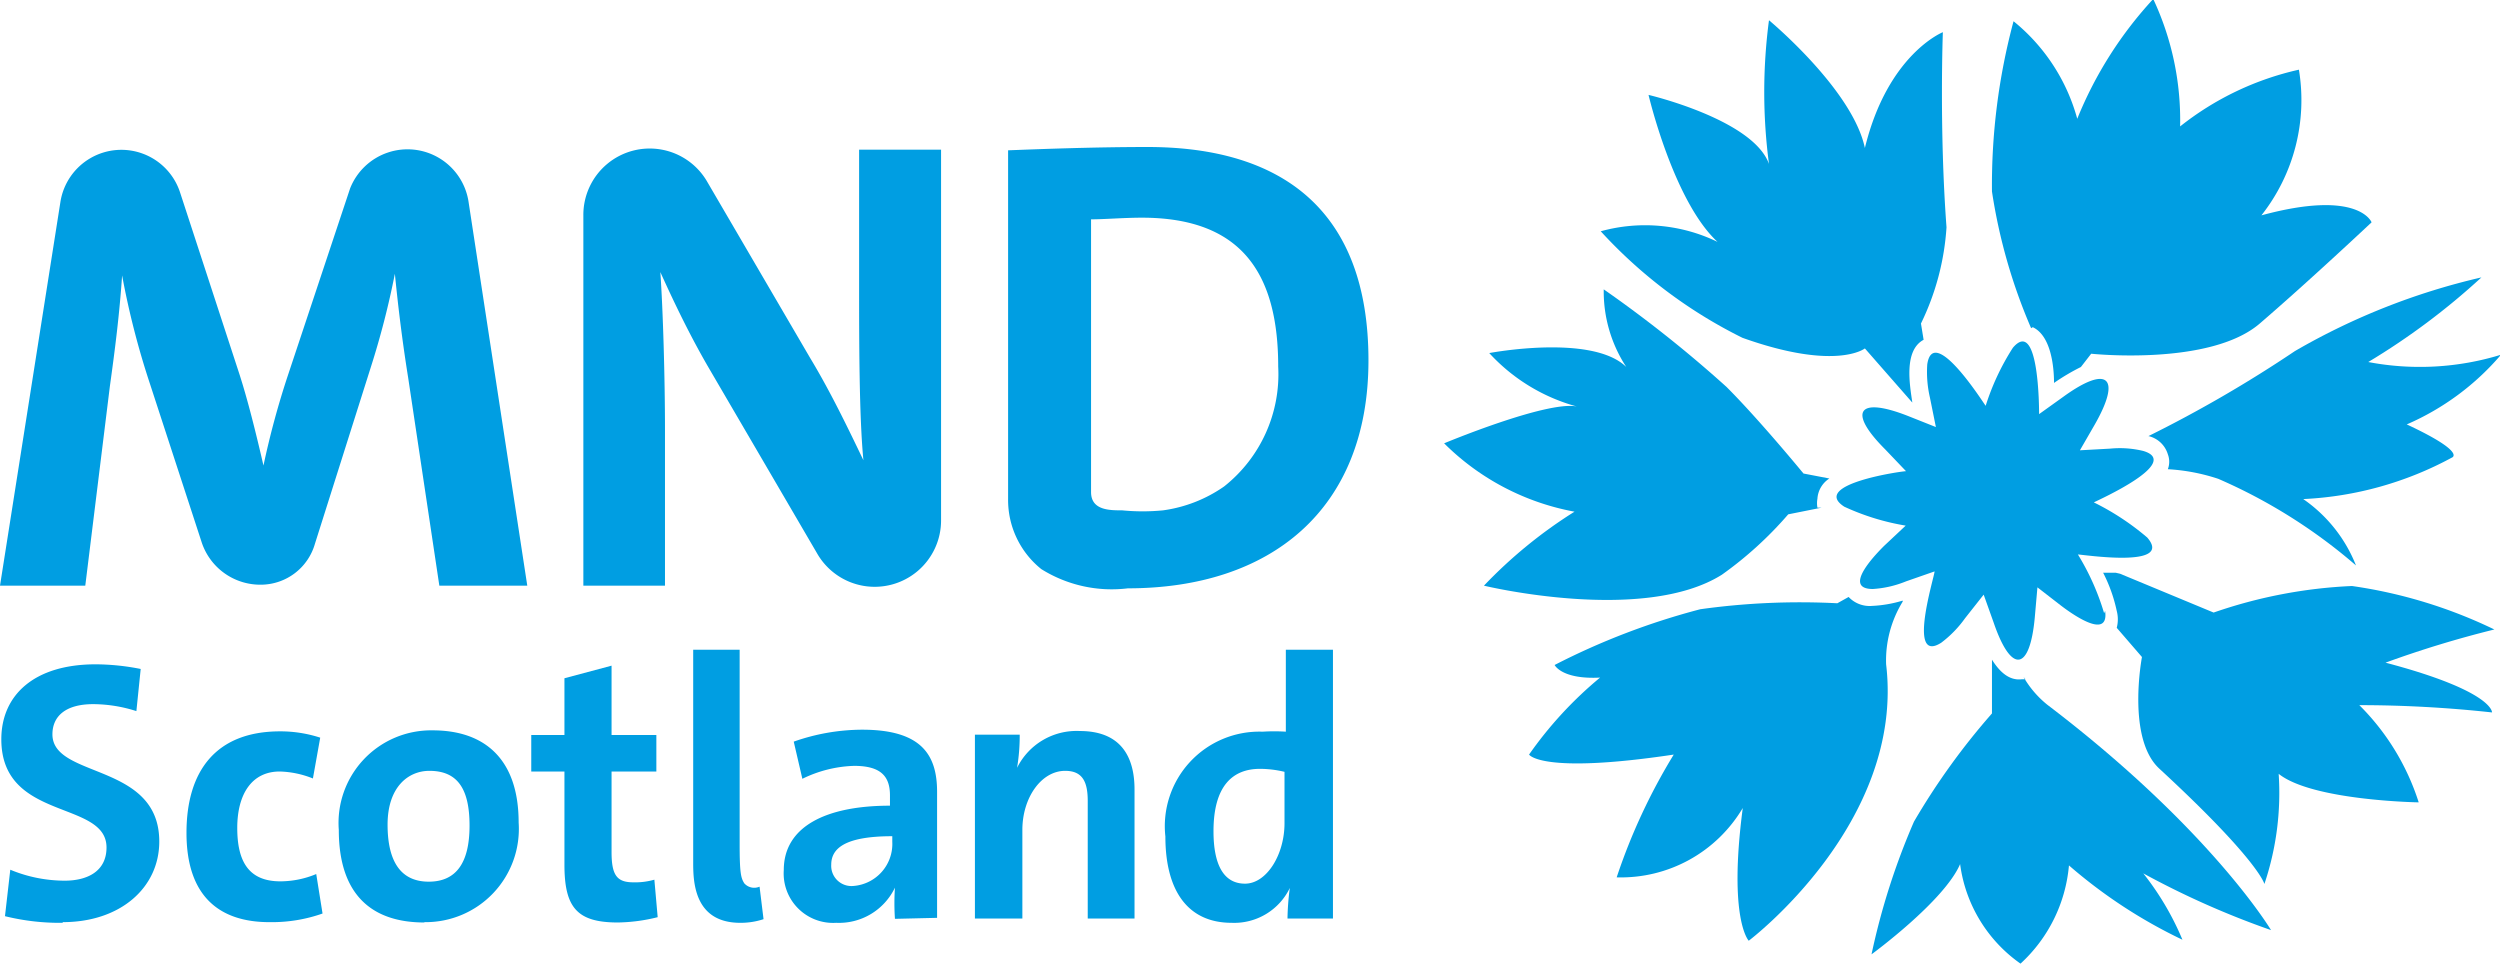 <svg id="Layer_1" data-name="Layer 1" xmlns="http://www.w3.org/2000/svg" viewBox="0 0 75.34 29.05"><defs><style>.cls-1{fill:#009ee2;}</style></defs><title>MNDS_logo_blue_AW</title><path class="cls-1" d="M51.23,31.11h0a1.86,1.86,0,0,0-3.57-.4l-1.87,5.62a25.37,25.37,0,0,0-.74,2.73h0c-.23-1-.48-2-.73-2.77l-1.78-5.45h0a1.86,1.86,0,0,0-3.61.28h0L37.11,42.68h2.57l.74-6c.16-1.15.29-2.18.37-3.35h0a24.58,24.58,0,0,0,.84,3.27l1.56,4.78a.05.05,0,0,1,0,0A1.86,1.86,0,0,0,45,42.65a1.7,1.7,0,0,0,1.6-1.23l1.69-5.34a25.27,25.27,0,0,0,.72-2.8h0c.09.91.21,1.94.4,3.13l.94,6.27H53Z" transform="translate(-37.11 -25.03)"/><path class="cls-1" d="M39,52.84a6.88,6.88,0,0,1-1.74-.2l.16-1.4a4.28,4.28,0,0,0,1.64.33c.68,0,1.26-.28,1.26-1,0-1.44-3.17-.78-3.17-3.26,0-1.34,1-2.26,2.84-2.26a7.06,7.06,0,0,1,1.36.14l-.13,1.27a4.32,4.32,0,0,0-1.3-.21c-.84,0-1.23.37-1.23.91,0,1.34,3.22.84,3.22,3.23,0,1.39-1.17,2.43-2.91,2.43" transform="translate(-37.11 -25.03)"/><path class="cls-1" d="M45.23,52.82c-1.54,0-2.5-.81-2.5-2.69s.9-3.06,2.82-3.06a3.88,3.88,0,0,1,1.21.19l-.22,1.23a2.88,2.88,0,0,0-1-.21c-.84,0-1.28.68-1.28,1.7s.35,1.61,1.3,1.61a2.82,2.82,0,0,0,1.08-.22l.19,1.19a4.56,4.56,0,0,1-1.56.26" transform="translate(-37.11 -25.03)"/><path class="cls-1" d="M49.9,52.83c-1.57,0-2.58-.82-2.58-2.79a2.79,2.79,0,0,1,2.83-3c1.57,0,2.59.87,2.59,2.78a2.81,2.81,0,0,1-2.84,3m.15-4.56c-.64,0-1.26.49-1.26,1.62s.41,1.72,1.24,1.72,1.23-.57,1.23-1.69-.37-1.65-1.21-1.65" transform="translate(-37.11 -25.03)"/><path class="cls-1" d="M55.73,52.83c-1.23,0-1.61-.45-1.61-1.74V48.28h-1v-1.1h1V45.47l1.42-.38v2.09h1.35v1.1H55.54v2.43c0,.71.17.91.66.91a2.09,2.09,0,0,0,.63-.08l.1,1.13a5.19,5.19,0,0,1-1.2.16" transform="translate(-37.11 -25.03)"/><path class="cls-1" d="M64.08,52.72a7,7,0,0,1,0-.94h0a1.87,1.87,0,0,1-1.77,1.06,1.49,1.49,0,0,1-1.58-1.59c0-1.31,1.27-1.94,3.2-1.94V49c0-.58-.28-.89-1.08-.89a3.78,3.78,0,0,0-1.56.39l-.26-1.12a6.25,6.25,0,0,1,2.06-.36c1.76,0,2.26.73,2.26,1.87v2.37c0,.44,0,1,0,1.43ZM64,50.23c-1.45,0-1.84.38-1.84.86a.61.61,0,0,0,.66.64A1.27,1.27,0,0,0,64,50.4Z" transform="translate(-37.11 -25.03)"/><path class="cls-1" d="M75.91,52.71a7.7,7.7,0,0,1,.07-.92h0a1.86,1.86,0,0,1-1.75,1.05c-1.35,0-2-1-2-2.6a2.85,2.85,0,0,1,2.93-3.16,5.48,5.48,0,0,1,.7,0V44.61h1.42v8.1Zm-.09-4.42a3.18,3.18,0,0,0-.74-.09c-.82,0-1.4.51-1.4,1.88,0,1,.3,1.58.95,1.58s1.19-.87,1.19-1.82Z" transform="translate(-37.11 -25.03)"/><path class="cls-1" d="M69.89,52.71V49.17c0-.57-.15-.91-.68-.91-.72,0-1.29.81-1.29,1.78v2.67H66.49V47.17h1.35a5.85,5.85,0,0,1-.08,1h0a2,2,0,0,1,1.89-1.11c1.25,0,1.65.79,1.65,1.76v3.89Z" transform="translate(-37.11 -25.03)"/><path class="cls-1" d="M60,51.75a.4.4,0,0,1-.46-.1c-.1-.16-.14-.3-.14-1.17V44.61H58V51c0,.55,0,1.84,1.42,1.84a2.19,2.19,0,0,0,.7-.11Z" transform="translate(-37.11 -25.03)"/><path class="cls-1" d="M61.73,41.7a2,2,0,0,0,3.74-1V29.54H63v4.09c0,1.61,0,3.95.13,5.27-.48-1-1-2.08-1.61-3.09l-3.09-5.29a2,2,0,0,0-3.74,1V42.68h2.46V38c0-1.58-.06-3.64-.14-4.77.39.86.85,1.83,1.42,2.82Z" transform="translate(-37.11 -25.03)"/><path class="cls-1" d="M71.73,29.46c-1.62,0-3.21.06-4.24.1V40.07a2.67,2.67,0,0,0,1,2.11,4,4,0,0,0,2.61.58c4.29,0,7.25-2.36,7.25-6.87s-2.59-6.43-6.66-6.43M74,39.69a4.21,4.21,0,0,1-1.84.72,6.33,6.33,0,0,1-1.23,0c-.38,0-.94,0-.94-.55V31.64c.4,0,1-.05,1.53-.05,3,0,4.11,1.67,4.11,4.49A4.31,4.31,0,0,1,74,39.69" transform="translate(-37.11 -25.03)"/><path class="cls-1" d="M94.72,37.14l-1.41-1.61s-.86.69-3.69-.32A14.5,14.5,0,0,1,85.35,32a5,5,0,0,1,3.52.32c-1.33-1.23-2.08-4.43-2.08-4.43s3.15.74,3.63,2.08a16.51,16.51,0,0,1,0-4.33s2.52,2.09,2.89,3.85C94,26.66,95.66,26,95.66,26s-.11,2.94.11,5.88A7.75,7.75,0,0,1,95,34.78l.08.49c-.6.32-.42,1.35-.34,1.89Z" transform="translate(-37.11 -25.03)"/><path class="cls-1" d="M98.32,34.92a16.66,16.66,0,0,1-1.18-4.12,19.07,19.07,0,0,1,.65-5.13,5.72,5.72,0,0,1,1.92,2.94A11.86,11.86,0,0,1,102,25a8.6,8.6,0,0,1,.81,3.84,8.87,8.87,0,0,1,3.58-1.71,5.61,5.61,0,0,1-1.13,4.39c2.94-.8,3.32.21,3.32.21s-1.87,1.76-3.37,3.05-5.08.91-5.08.91l-.31.4a6.42,6.42,0,0,0-.81.48c0-.49-.09-1.42-.64-1.68" transform="translate(-37.11 -25.03)"/><path class="cls-1" d="M101.86,38.17a38.73,38.73,0,0,0,4.41-2.56,20.24,20.24,0,0,1,5.62-2.22,21,21,0,0,1-3.41,2.55,8.31,8.31,0,0,0,4-.22,7.81,7.81,0,0,1-2.84,2.1c1.82.85,1.36,1,1.36,1a10.41,10.41,0,0,1-4.48,1.25,4.39,4.39,0,0,1,1.59,2,16.21,16.21,0,0,0-4.15-2.61,5.86,5.86,0,0,0-1.52-.29.63.63,0,0,0,0-.45.8.8,0,0,0-.59-.55" transform="translate(-37.11 -25.03)"/><path class="cls-1" d="M92,40.33l-1,.2a11.23,11.23,0,0,1-2,1.82c-2.37,1.49-7.17.33-7.17.33a14.13,14.13,0,0,1,2.73-2.23,7.49,7.49,0,0,1-3.93-2.06s3.09-1.29,4-1.11a5.56,5.56,0,0,1-2.64-1.61s3.1-.59,4.13.42a4.16,4.16,0,0,1-.68-2.34,37.71,37.71,0,0,1,3.7,2.94c1,1,2.32,2.61,2.32,2.61l.78.15a.78.78,0,0,0-.36.61.76.76,0,0,0,0,.27" transform="translate(-37.11 -25.03)"/><path class="cls-1" d="M94.45,43.16a3.38,3.38,0,0,0-.5,1.89c.57,4.78-4.14,8.33-4.14,8.33s-.62-.64-.18-4a4.27,4.27,0,0,1-3.8,2.09,17.93,17.93,0,0,1,1.72-3.7c-4,.6-4.36,0-4.36,0a11.75,11.75,0,0,1,2.14-2.32c-1.16.06-1.37-.38-1.37-.38a21.41,21.41,0,0,1,4.39-1.68,21.73,21.73,0,0,1,4.13-.18l.34-.19a.87.87,0,0,0,.7.27,3.77,3.77,0,0,0,.93-.16" transform="translate(-37.11 -25.03)"/><path class="cls-1" d="M98.09,45.43a3,3,0,0,0,.72.84c4.92,3.74,6.74,6.79,6.74,6.79a25.71,25.71,0,0,1-3.85-1.71,8.45,8.45,0,0,1,1.18,2,15.13,15.13,0,0,1-3.42-2.24A4.55,4.55,0,0,1,98,54.07a4.36,4.36,0,0,1-1.82-3c-.48,1.12-2.67,2.72-2.67,2.72a21,21,0,0,1,1.28-4,20.9,20.9,0,0,1,2.35-3.26l0-1.62c.22.35.51.64.9.59l.11,0" transform="translate(-37.11 -25.03)"/><path class="cls-1" d="M101,42.32l2.82,1.17a14.64,14.64,0,0,1,4.17-.8A14.57,14.57,0,0,1,112.28,44,32,32,0,0,0,109,45c3.26.86,3.21,1.5,3.21,1.5a37,37,0,0,0-4-.22A7.21,7.21,0,0,1,110,49.21s-3.21-.05-4.22-.86a8.61,8.61,0,0,1-.43,3.32s-.16-.7-3.16-3.47c-1-.91-.53-3.37-.53-3.37l-.76-.88a1,1,0,0,0,0-.51,4.61,4.61,0,0,0-.41-1.15c.11,0,.24,0,.38,0" transform="translate(-37.11 -25.03)"/><path class="cls-1" d="M100.52,43.51a7.42,7.42,0,0,0-.79-1.77c.15,0,2.9.43,2.09-.51a7.73,7.73,0,0,0-1.61-1.06c.13-.07,2.67-1.2,1.49-1.55a3,3,0,0,0-1-.07l-.91.05.45-.78c.81-1.42.39-1.8-.94-.84l-.74.53c0-.14,0-2.93-.79-2a7.31,7.31,0,0,0-.82,1.75c-.09-.12-1.58-2.47-1.76-1.25a3.41,3.41,0,0,0,.08,1l.18.89-.83-.33c-1.52-.6-1.84-.14-.7,1l.63.66c-.14,0-2.9.4-1.86,1.07a7.2,7.2,0,0,0,1.85.57l-.65.61c-.19.19-1.3,1.3-.34,1.3a3.15,3.15,0,0,0,1-.23l.86-.3c0,.15-.84,2.81.2,2.15a3.37,3.37,0,0,0,.72-.74l.56-.71.3.84c.53,1.55,1.09,1.48,1.24-.15l.08-.91.71.55c.21.16,1.46,1.1,1.33.16" transform="translate(-37.11 -25.03)"/></svg>